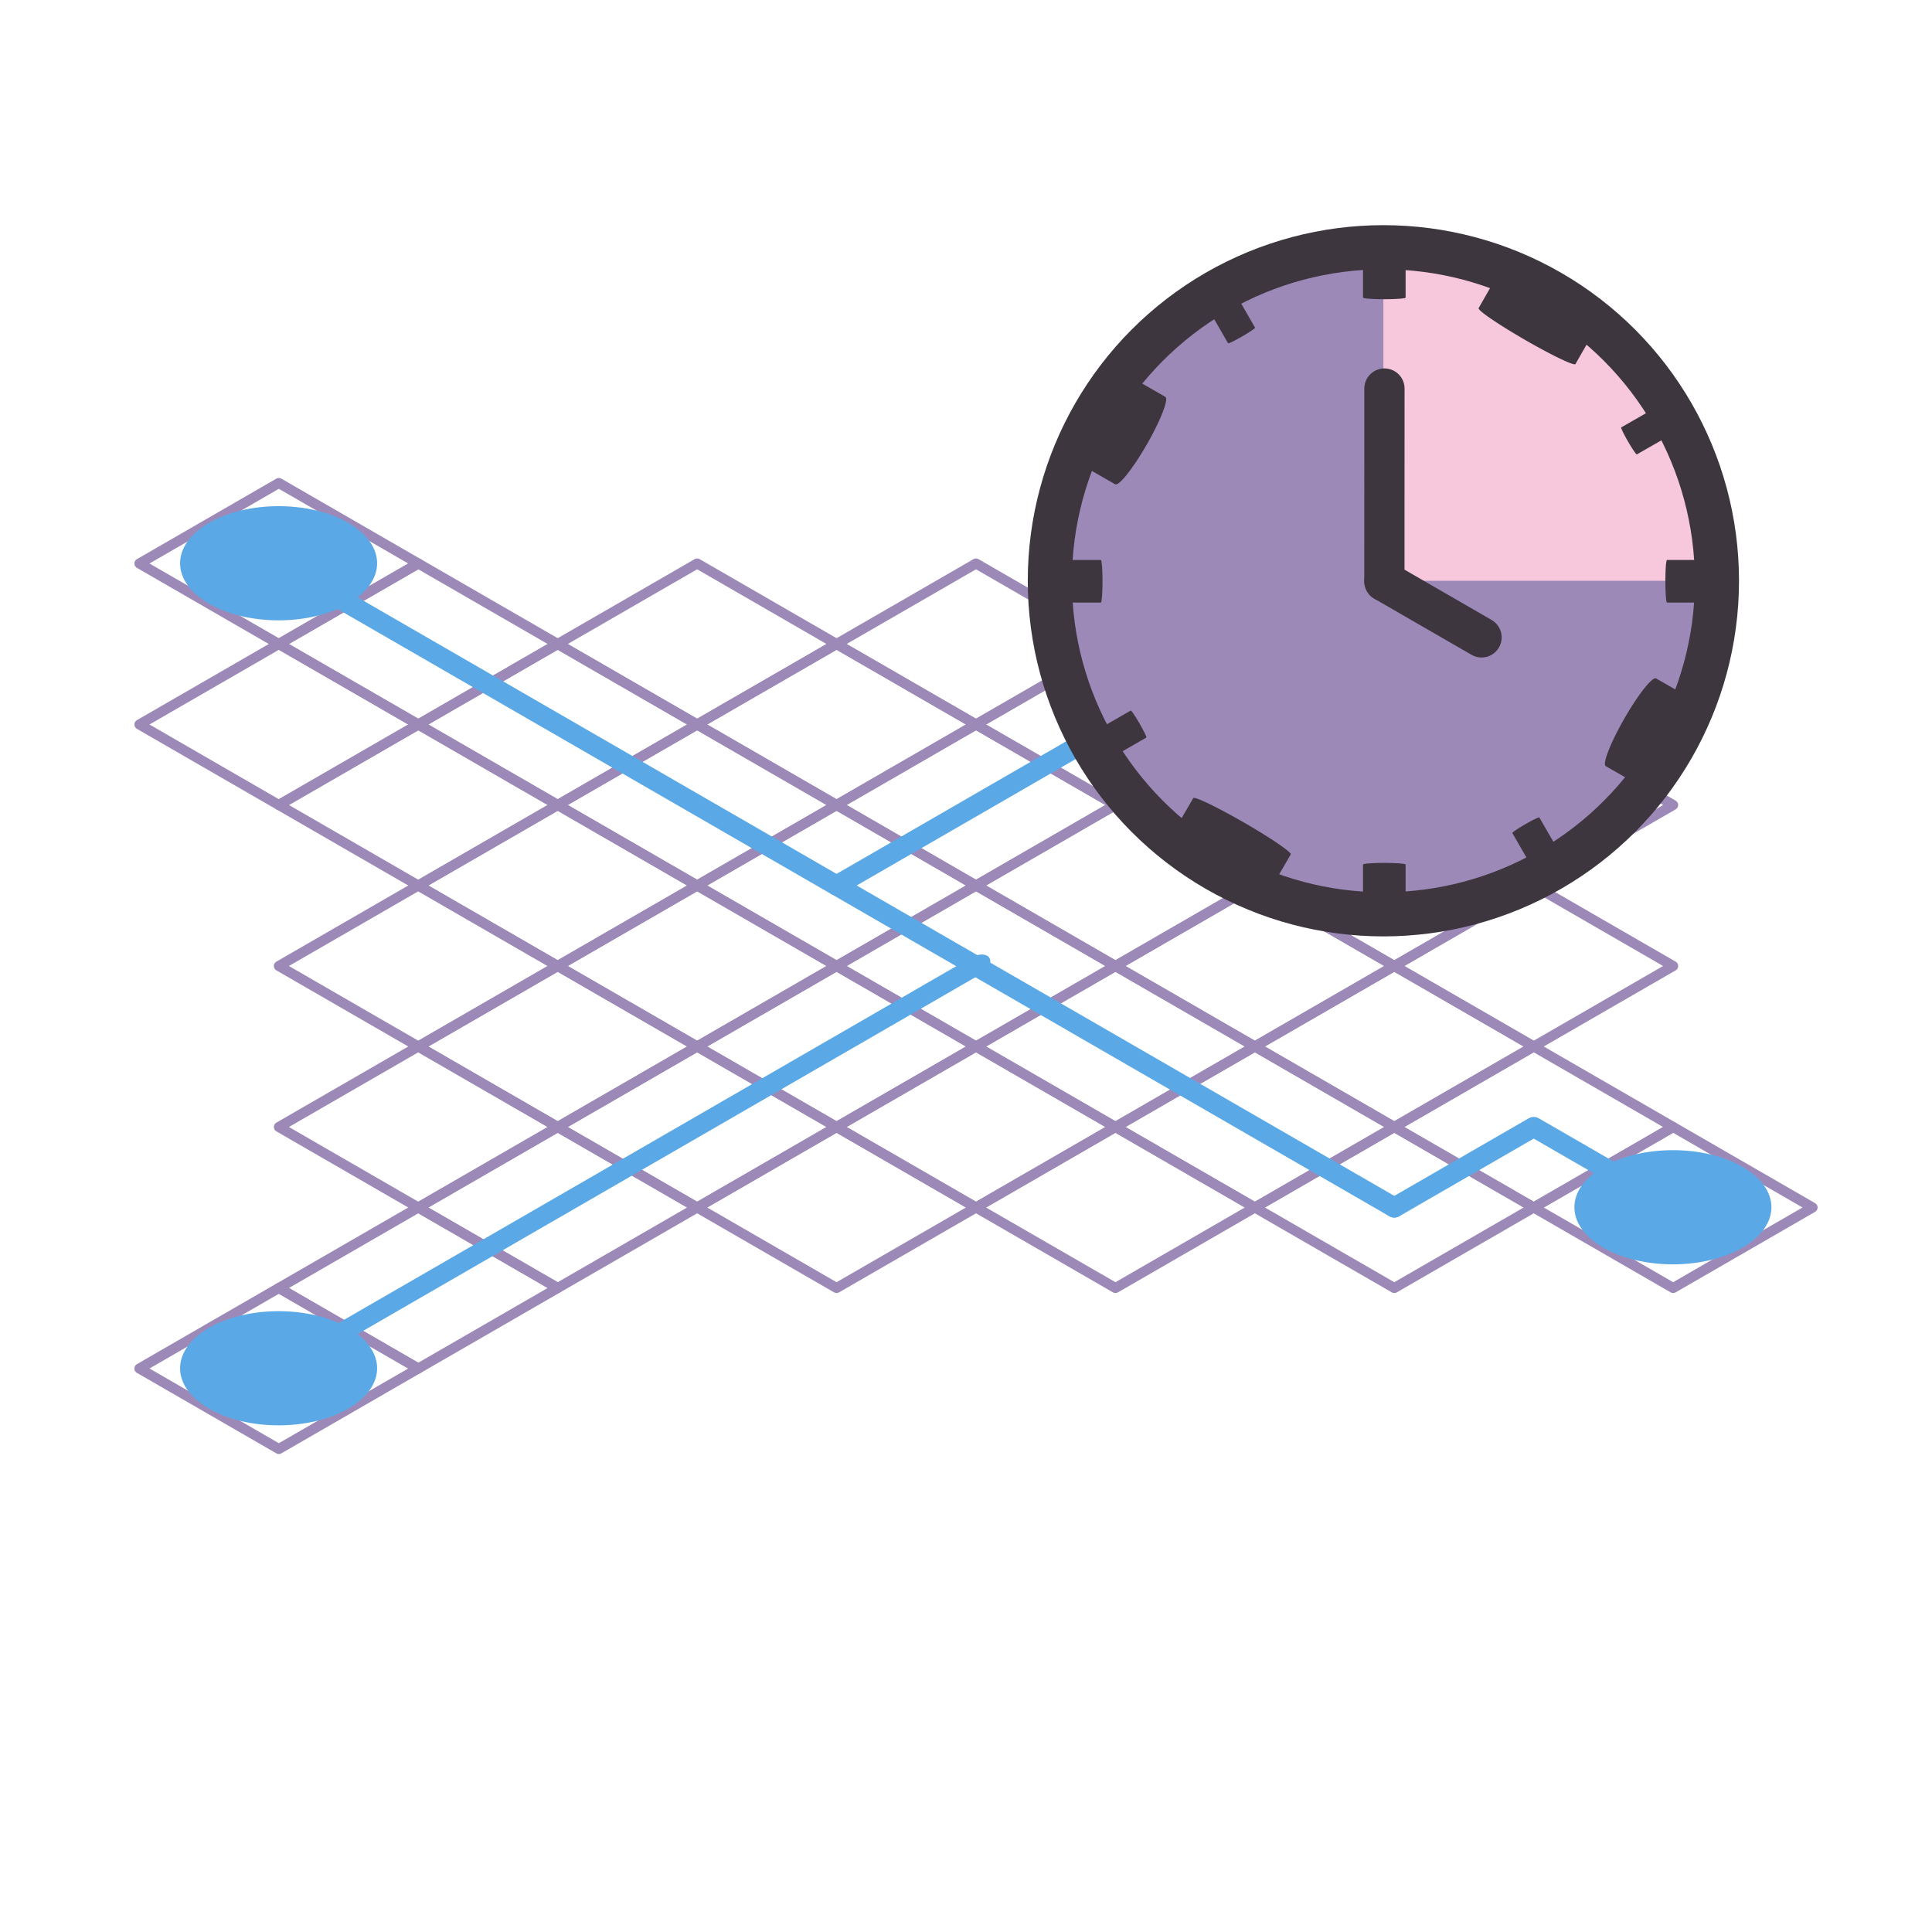 <?xml version="1.0" encoding="UTF-8" standalone="no"?>
<!DOCTYPE svg PUBLIC "-//W3C//DTD SVG 1.1//EN" "http://www.w3.org/Graphics/SVG/1.1/DTD/svg11.dtd">
<svg width="100%" height="100%" viewBox="0 0 96 96" version="1.1" xmlns="http://www.w3.org/2000/svg" xmlns:xlink="http://www.w3.org/1999/xlink" xml:space="preserve" xmlns:serif="http://www.serif.com/" style="fill-rule:evenodd;clip-rule:evenodd;stroke-linecap:round;stroke-linejoin:round;stroke-miterlimit:1.5;">
    <g id="_15-minute-cities" serif:id="15-minute cities">
        <g id="neighborhoods">
        </g>
        <g id="partitions">
            <g transform="matrix(1,0,0,1,-6.928,12)">
                <path d="M34.641,44L41.569,40L34.641,36L27.713,40L34.641,44Z" style="fill:rgb(223,218,211);fill-opacity:0;stroke:rgb(156,137,184);stroke-width:0.5px;"/>
            </g>
            <g transform="matrix(1,0,0,1,-13.856,16)">
                <path d="M34.641,44L41.569,40L34.641,36L27.713,40L34.641,44Z" style="fill:rgb(223,218,211);fill-opacity:0;stroke:rgb(156,137,184);stroke-width:0.5px;"/>
            </g>
            <g transform="matrix(1,0,0,1,-13.856,8)">
                <path d="M34.641,44L41.569,40L34.641,36L27.713,40L34.641,44Z" style="fill:rgb(223,218,211);fill-opacity:0;stroke:rgb(156,137,184);stroke-width:0.5px;"/>
            </g>
            <g transform="matrix(1,0,0,1,-1.77636e-14,-8)">
                <path d="M34.641,44L41.569,40L34.641,36L27.713,40L34.641,44Z" style="fill:rgb(223,218,211);fill-opacity:0;stroke:rgb(156,137,184);stroke-width:0.5px;"/>
            </g>
            <g transform="matrix(1,0,0,1,13.856,-8)">
                <path d="M34.641,44L41.569,40L34.641,36L27.713,40L34.641,44Z" style="fill:rgb(223,218,211);fill-opacity:0;stroke:rgb(156,137,184);stroke-width:0.5px;"/>
            </g>
            <g transform="matrix(1,0,0,1,7.10543e-15,16)">
                <path d="M34.641,44L41.569,40L34.641,36L27.713,40L34.641,44Z" style="fill:rgb(223,218,211);fill-opacity:0;stroke:rgb(156,137,184);stroke-width:0.5px;"/>
            </g>
            <g transform="matrix(1,0,0,1,41.569,8)">
                <path d="M34.641,44L41.569,40L34.641,36L27.713,40L34.641,44Z" style="fill:rgb(223,218,211);fill-opacity:0;stroke:rgb(156,137,184);stroke-width:0.5px;"/>
            </g>
            <g transform="matrix(1,0,0,1,41.569,16)">
                <path d="M34.641,44L41.569,40L34.641,36L27.713,40L34.641,44Z" style="fill:rgb(223,218,211);fill-opacity:0;stroke:rgb(156,137,184);stroke-width:0.5px;"/>
            </g>
            <g transform="matrix(1,0,0,1,48.497,20)">
                <path d="M34.641,44L41.569,40L34.641,36L27.713,40L34.641,44Z" style="fill:rgb(223,218,211);fill-opacity:0;stroke:rgb(156,137,184);stroke-width:0.5px;"/>
            </g>
            <g transform="matrix(1,0,0,1,20.785,20)">
                <path d="M34.641,44L41.569,40L34.641,36L27.713,40L34.641,44Z" style="fill:rgb(223,218,211);fill-opacity:0;stroke:rgb(156,137,184);stroke-width:0.5px;"/>
            </g>
            <g transform="matrix(1,0,0,1,6.928,20)">
                <path d="M34.641,44L41.569,40L34.641,36L27.713,40L34.641,44Z" style="fill:rgb(223,218,211);fill-opacity:0;stroke:rgb(156,137,184);stroke-width:0.5px;"/>
            </g>
            <g transform="matrix(1,0,0,1,-6.928,20)">
                <path d="M34.641,44L41.569,40L34.641,36L27.713,40L34.641,44Z" style="fill:rgb(223,218,211);fill-opacity:0;stroke:rgb(156,137,184);stroke-width:0.5px;"/>
            </g>
            <g transform="matrix(1,0,0,1,-13.856,24)">
                <path d="M34.641,44L41.569,40L34.641,36L27.713,40L34.641,44Z" style="fill:rgb(223,218,211);fill-opacity:0;stroke:rgb(156,137,184);stroke-width:0.5px;"/>
            </g>
            <g transform="matrix(1,0,0,1,-20.785,28)">
                <path d="M34.641,44L41.569,40L34.641,36L27.713,40L34.641,44Z" style="fill:rgb(223,218,211);fill-opacity:0;stroke:rgb(156,137,184);stroke-width:0.5px;"/>
            </g>
            <g transform="matrix(1,0,0,1,34.641,12)">
                <path d="M34.641,44L41.569,40L34.641,36L27.713,40L34.641,44Z" style="fill:rgb(223,218,211);fill-opacity:0;stroke:rgb(156,137,184);stroke-width:0.5px;"/>
            </g>
            <g transform="matrix(1,0,0,1,27.713,-8)">
                <path d="M34.641,44L41.569,40L34.641,36L27.713,40L34.641,44Z" style="fill:rgb(223,218,211);fill-opacity:0;stroke:rgb(156,137,184);stroke-width:0.5px;"/>
            </g>
            <g transform="matrix(1,0,0,1,41.569,-5.32907e-15)">
                <path d="M34.641,44L41.569,40L34.641,36L27.713,40L34.641,44Z" style="fill:rgb(223,218,211);fill-opacity:0;stroke:rgb(156,137,184);stroke-width:0.5px;"/>
            </g>
            <g transform="matrix(1,0,0,1,34.641,-4)">
                <path d="M34.641,44L41.569,40L34.641,36L27.713,40L34.641,44Z" style="fill:rgb(223,218,211);fill-opacity:0;stroke:rgb(156,137,184);stroke-width:0.5px;"/>
            </g>
            <g transform="matrix(1,0,0,1,41.569,-8)">
                <path d="M34.641,44L41.569,40L34.641,36L27.713,40L34.641,44Z" style="fill:rgb(223,218,211);fill-opacity:0;stroke:rgb(156,137,184);stroke-width:0.5px;"/>
            </g>
            <g transform="matrix(1,0,0,1,-6.928,4)">
                <path d="M34.641,44L41.569,40L34.641,36L27.713,40L34.641,44Z" style="fill:rgb(223,218,211);fill-opacity:0;stroke:rgb(156,137,184);stroke-width:0.5px;"/>
            </g>
            <g transform="matrix(1,0,0,1,-1.06581e-14,8)">
                <path d="M34.641,44L41.569,40L34.641,36L27.713,40L34.641,44Z" style="fill:rgb(223,218,211);fill-opacity:0;stroke:rgb(156,137,184);stroke-width:0.5px;"/>
            </g>
            <g transform="matrix(1,0,0,1,6.928,-4)">
                <path d="M34.641,44L41.569,40L34.641,36L27.713,40L34.641,44Z" style="fill:rgb(223,218,211);fill-opacity:0;stroke:rgb(156,137,184);stroke-width:0.5px;"/>
            </g>
            <g transform="matrix(1,0,0,1,13.856,16)">
                <path d="M34.641,44L41.569,40L34.641,36L27.713,40L34.641,44Z" style="fill:rgb(223,218,211);fill-opacity:0;stroke:rgb(156,137,184);stroke-width:0.5px;"/>
            </g>
            <g transform="matrix(1,0,0,1,27.713,8)">
                <path d="M34.641,44L41.569,40L34.641,36L27.713,40L34.641,44Z" style="fill:rgb(223,218,211);fill-opacity:0;stroke:rgb(156,137,184);stroke-width:0.5px;"/>
            </g>
            <g transform="matrix(1,0,0,1,20.785,-4)">
                <path d="M34.641,44L41.569,40L34.641,36L27.713,40L34.641,44Z" style="fill:rgb(223,218,211);fill-opacity:0;stroke:rgb(156,137,184);stroke-width:0.5px;"/>
            </g>
            <g transform="matrix(1,0,0,1,27.713,-7.10543e-15)">
                <path d="M34.641,44L41.569,40L34.641,36L27.713,40L34.641,44Z" style="fill:rgb(223,218,211);fill-opacity:0;stroke:rgb(156,137,184);stroke-width:0.5px;"/>
            </g>
            <g transform="matrix(1,0,0,1,34.641,4)">
                <path d="M34.641,44L41.569,40L34.641,36L27.713,40L34.641,44Z" style="fill:rgb(223,218,211);fill-opacity:0;stroke:rgb(156,137,184);stroke-width:0.5px;"/>
            </g>
            <g transform="matrix(1,0,0,1,-13.856,-8)">
                <path d="M34.641,44L41.569,40L34.641,36L27.713,40L34.641,44Z" style="fill:rgb(223,218,211);fill-opacity:0;stroke:rgb(156,137,184);stroke-width:0.5px;"/>
            </g>
            <g transform="matrix(1,0,0,1,-20.785,-4)">
                <path d="M34.641,44L41.569,40L34.641,36L27.713,40L34.641,44Z" style="fill:rgb(223,218,211);fill-opacity:0;stroke:rgb(156,137,184);stroke-width:0.5px;"/>
            </g>
            <g transform="matrix(1,0,0,1,-20.785,-12)">
                <path d="M34.641,44L41.569,40L34.641,36L27.713,40L34.641,44Z" style="fill:rgb(223,218,211);fill-opacity:0;stroke:rgb(156,137,184);stroke-width:0.5px;"/>
            </g>
            <path d="M34.641,44L41.569,40L34.641,36L27.713,40L34.641,44Z" style="fill:rgb(223,218,211);fill-opacity:0;stroke:rgb(156,137,184);stroke-width:0.5px;"/>
            <g transform="matrix(1,0,0,1,-13.856,-1.77636e-15)">
                <path d="M34.641,44L41.569,40L34.641,36L27.713,40L34.641,44Z" style="fill:rgb(223,218,211);fill-opacity:0;stroke:rgb(156,137,184);stroke-width:0.5px;"/>
            </g>
            <g transform="matrix(1,0,0,1,-6.928,-4)">
                <path d="M34.641,44L41.569,40L34.641,36L27.713,40L34.641,44Z" style="fill:rgb(223,218,211);fill-opacity:0;stroke:rgb(156,137,184);stroke-width:0.5px;"/>
            </g>
            <g transform="matrix(1,0,0,1,34.641,20)">
                <path d="M34.641,44L41.569,40L34.641,36L27.713,40L34.641,44Z" style="fill:rgb(223,218,211);fill-opacity:0;stroke:rgb(156,137,184);stroke-width:0.5px;"/>
            </g>
            <g transform="matrix(1,0,0,1,27.713,16)">
                <path d="M34.641,44L41.569,40L34.641,36L27.713,40L34.641,44Z" style="fill:rgb(223,218,211);fill-opacity:0;stroke:rgb(156,137,184);stroke-width:0.5px;"/>
            </g>
            <g transform="matrix(1,0,0,1,13.856,3.55271e-15)">
                <path d="M34.641,44L41.569,40L34.641,36L27.713,40L34.641,44Z" style="fill:rgb(223,218,211);fill-opacity:0;stroke:rgb(156,137,184);stroke-width:0.5px;"/>
            </g>
            <g transform="matrix(1,0,0,1,6.928,12)">
                <path d="M34.641,44L41.569,40L34.641,36L27.713,40L34.641,44Z" style="fill:rgb(223,218,211);fill-opacity:0;stroke:rgb(156,137,184);stroke-width:0.5px;"/>
            </g>
            <g transform="matrix(1,0,0,1,20.785,12)">
                <path d="M34.641,44L41.569,40L34.641,36L27.713,40L34.641,44Z" style="fill:rgb(223,218,211);fill-opacity:0;stroke:rgb(156,137,184);stroke-width:0.5px;"/>
            </g>
            <g transform="matrix(1,0,0,1,6.928,4)">
                <path d="M34.641,44L41.569,40L34.641,36L27.713,40L34.641,44Z" style="fill:rgb(223,218,211);fill-opacity:0;stroke:rgb(156,137,184);stroke-width:0.5px;"/>
            </g>
            <g transform="matrix(1,0,0,1,13.856,8)">
                <path d="M34.641,44L41.569,40L34.641,36L27.713,40L34.641,44Z" style="fill:rgb(223,218,211);fill-opacity:0;stroke:rgb(156,137,184);stroke-width:0.5px;"/>
            </g>
            <g transform="matrix(1,0,0,1,20.785,4)">
                <path d="M34.641,44L41.569,40L34.641,36L27.713,40L34.641,44Z" style="fill:rgb(223,218,211);fill-opacity:0;stroke:rgb(156,137,184);stroke-width:0.5px;"/>
            </g>
        </g>
        <g transform="matrix(0.195,-0.113,0.195,0.113,-6.189,31.743)">
            <circle cx="67.981" cy="34.751" r="17.751" style="fill:rgb(90,169,230);"/>
        </g>
        <g transform="matrix(0.195,-0.113,0.195,0.113,63.093,63.743)">
            <circle cx="67.981" cy="34.751" r="17.751" style="fill:rgb(90,169,230);"/>
        </g>
        <g transform="matrix(0.195,-0.113,0.195,0.113,-6.189,71.743)">
            <circle cx="67.981" cy="34.751" r="17.751" style="fill:rgb(90,169,230);"/>
        </g>
        <g transform="matrix(1.5,-0.289,-0.289,1.167,-10.392,6)">
            <path d="M27.713,60L48.497,48" style="fill:none;stroke:rgb(90,169,230);stroke-width:0.95px;"/>
        </g>
        <path d="M69.282,60L13.856,28" style="fill:none;stroke:rgb(90,169,230);stroke-width:1px;"/>
        <g transform="matrix(1,0,0,1,6.928,4)">
            <path d="M34.641,40L48.497,32" style="fill:none;stroke:rgb(90,169,230);stroke-width:1px;"/>
        </g>
        <path d="M69.282,60L76.21,56L83.138,60" style="fill:none;stroke:rgb(90,169,230);stroke-width:1px;"/>
        <g id="Clock" transform="matrix(1.89,0,0,1.89,-55.406,-1.145)">
            <g transform="matrix(0.494,0,0,0.494,32.103,-1.292)">
                <circle cx="67.981" cy="34.751" r="17.751" style="fill:rgb(156,137,184);"/>
            </g>
            <g transform="matrix(0.494,0,0,0.494,32.103,-1.292)">
                <path d="M85.732,34.751C85.732,24.948 77.785,17 67.981,17L67.981,34.751L85.732,34.751Z" style="fill:rgb(247,199,219);"/>
            </g>
            <g transform="matrix(0.494,0,0,0.494,32.103,-1.292)">
                <circle cx="67.981" cy="34.751" r="17.751" style="fill:none;stroke:rgb(62,54,63);stroke-width:2.35px;"/>
            </g>
            <g transform="matrix(1,0,0,0.075,3.356,6.282)">
                <path d="M62.354,11.091L62.354,28.642" style="fill:none;stroke:rgb(62,54,63);stroke-width:1.12px;"/>
            </g>
            <g transform="matrix(1,0,0,0.076,3.356,22.492)">
                <path d="M62.354,11.091L62.354,28.642" style="fill:none;stroke:rgb(62,54,63);stroke-width:1.12px;"/>
            </g>
            <g transform="matrix(0.075,0,0,1,69.123,-3.979)">
                <path d="M53.578,19.867L71.129,19.867L62.354,19.867" style="fill:none;stroke:rgb(62,54,63);stroke-width:1.12px;"/>
            </g>
            <g transform="matrix(0.076,0,0,1,52.852,-3.979)">
                <path d="M53.578,19.867L71.129,19.867L62.354,19.867" style="fill:none;stroke:rgb(62,54,63);stroke-width:1.12px;"/>
            </g>
            <g transform="matrix(-0.801,0.613,-1.538,0.801,138.365,-44.726)">
                <path d="M65.71,15.887L73.31,11.5" style="fill:none;stroke:rgb(62,54,63);stroke-width:0.41px;"/>
            </g>
            <g transform="matrix(-0.8,0.614,-1.538,0.8,146.433,-30.753)">
                <path d="M65.71,15.887L73.31,11.5" style="fill:none;stroke:rgb(62,54,63);stroke-width:0.41px;"/>
            </g>
            <g transform="matrix(0.8,0.615,-1.538,-0.8,41.328,-18.26)">
                <path d="M65.71,15.887L58.11,11.5" style="fill:none;stroke:rgb(62,54,63);stroke-width:1.47px;"/>
            </g>
            <g transform="matrix(0.801,0.612,-1.538,-0.801,33.109,-4.023)">
                <path d="M65.71,15.887L58.11,11.5" style="fill:none;stroke:rgb(62,54,63);stroke-width:1.48px;"/>
            </g>
            <g transform="matrix(0.615,0.8,0.8,1.538,19.023,-64.805)">
                <path d="M65.71,15.887L73.31,11.5" style="fill:none;stroke:rgb(62,54,63);stroke-width:0.41px;"/>
            </g>
            <g transform="matrix(0.613,0.801,0.801,1.538,5.097,-56.766)">
                <path d="M65.71,15.887L73.31,11.5" style="fill:none;stroke:rgb(62,54,63);stroke-width:0.41px;"/>
            </g>
            <g transform="matrix(0.362,-0.366,-0.366,0.79,41.307,23.706)">
                <path d="M65.733,15.874L58.11,11.5" style="fill:none;stroke:rgb(62,54,63);stroke-width:2.65px;"/>
            </g>
            <g transform="matrix(0.36,-0.367,-0.367,0.789,55.494,31.848)">
                <path d="M65.733,15.874L58.11,11.5" style="fill:none;stroke:rgb(62,54,63);stroke-width:2.66px;"/>
            </g>
            <g transform="matrix(0.529,0,0,0.529,31.891,-0.885)">
                <path d="M63.936,22.129L63.933,31.706" style="fill:none;stroke:rgb(62,54,63);stroke-width:2px;"/>
            </g>
            <g transform="matrix(0.529,0,0,0.529,31.891,-0.885)">
                <path d="M63.936,31.708L68.762,34.495" style="fill:none;stroke:rgb(62,54,63);stroke-width:2px;"/>
            </g>
        </g>
    </g>
</svg>
